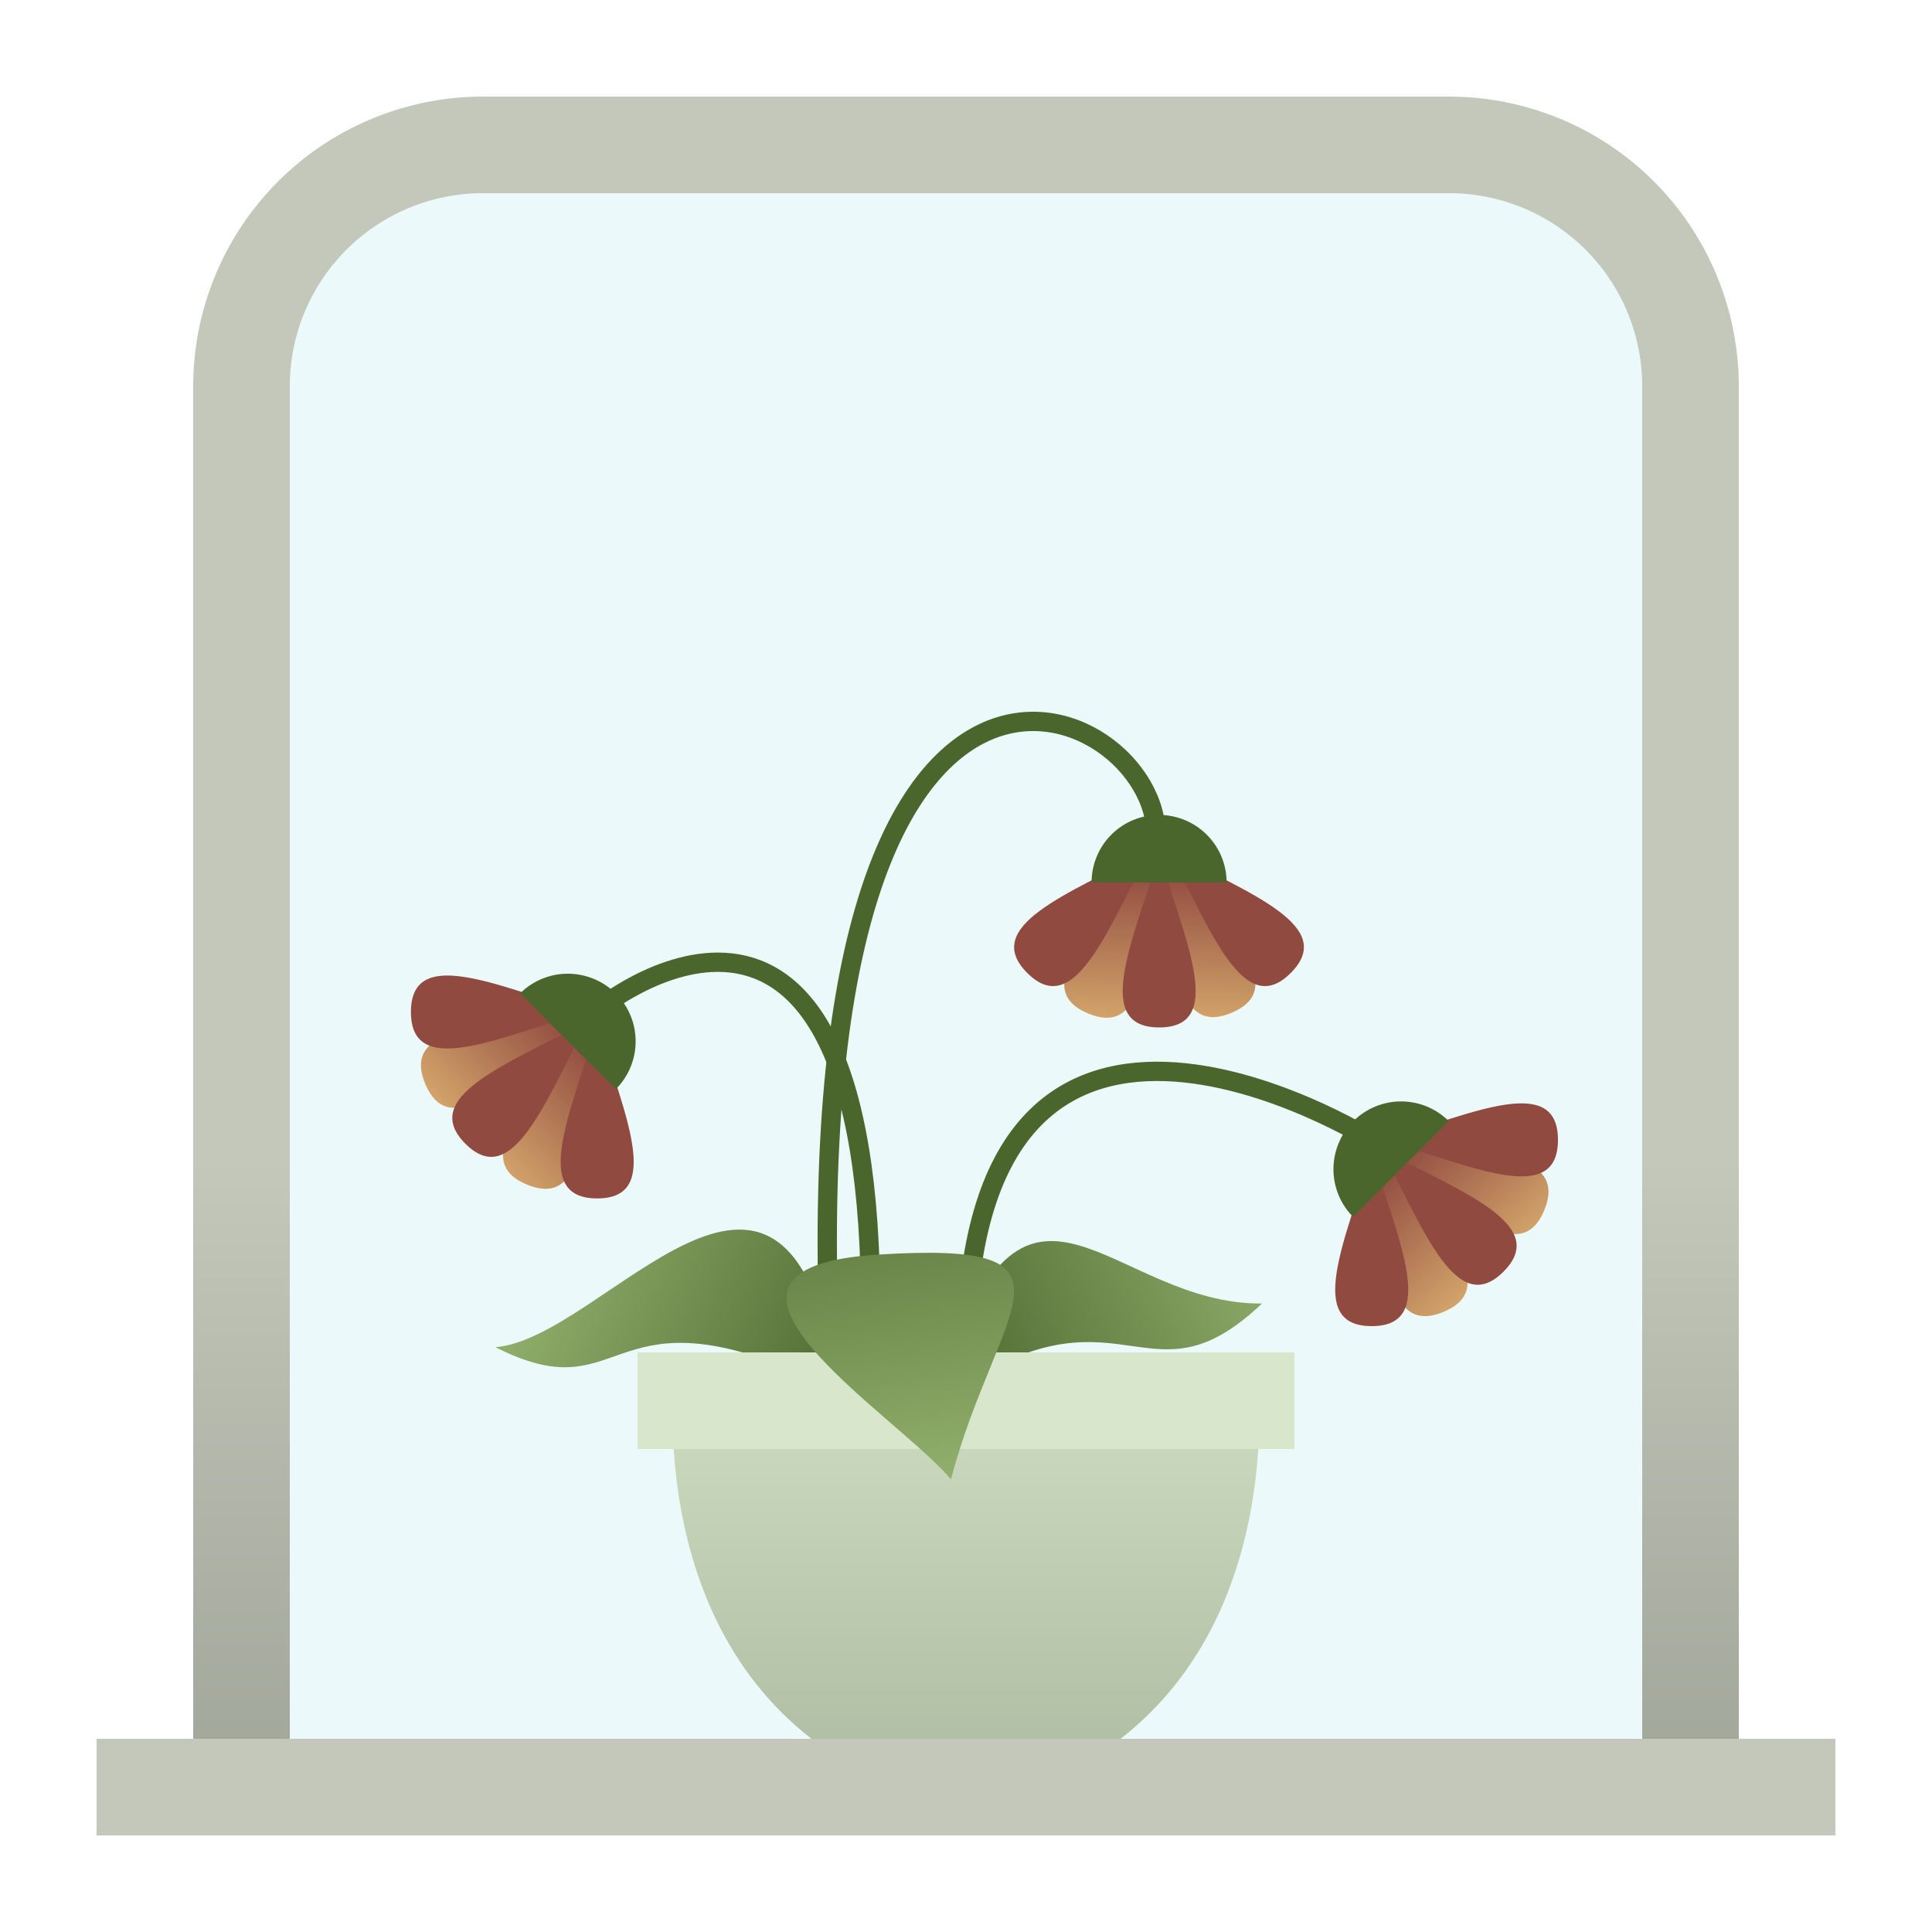<svg xmlns="http://www.w3.org/2000/svg" xmlns:xlink="http://www.w3.org/1999/xlink" xml:space="preserve" width="100" height="100">
  <defs>
    <linearGradient id="d">
      <stop offset="0" stop-color="#904a40"/>
      <stop offset="1" stop-color="#ffe086"/>
    </linearGradient>
    <linearGradient id="c">
      <stop offset="0" stop-color="#cdeda4"/>
      <stop offset="1" stop-color="#4b662c"/>
    </linearGradient>
    <linearGradient id="b">
      <stop offset="0" stop-color="#c3c8bb"/>
      <stop offset="1" stop-color="#74796d"/>
    </linearGradient>
    <linearGradient id="a">
      <stop offset="0" stop-color="#d8e7cb"/>
      <stop offset="1" stop-color="#55624c"/>
    </linearGradient>
    <linearGradient xlink:href="#a" id="g" x1="50" x2="50" y1="60" y2="145" gradientTransform="translate(0 5)" gradientUnits="userSpaceOnUse"/>
    <linearGradient xlink:href="#b" id="h" x1="50" x2="50" y1="60" y2="135" gradientUnits="userSpaceOnUse"/>
    <linearGradient xlink:href="#c" id="i" x1="50.36" x2="44.16" y1="37.16" y2="76.61" gradientTransform="matrix(1 0 0 -1 2 131.84)" gradientUnits="userSpaceOnUse"/>
    <linearGradient xlink:href="#c" id="f" x1="12.24" x2="45.97" y1="56" y2="70.3" gradientTransform="matrix(-1 0 0 1 93.43 .14)" gradientUnits="userSpaceOnUse"/>
    <linearGradient xlink:href="#c" id="e" x1="14.41" x2="46.57" y1="58.94" y2="72.82" gradientTransform="translate(-1.76)" gradientUnits="userSpaceOnUse"/>
    <linearGradient xlink:href="#d" id="j" x1="72" x2="81" y1="60" y2="69.49" gradientUnits="userSpaceOnUse"/>
    <linearGradient xlink:href="#d" id="k" x1="72" x2="81" y1="60" y2="69.49" gradientTransform="rotate(45 84.16 37.98)" gradientUnits="userSpaceOnUse"/>
    <linearGradient xlink:href="#d" id="l" x1="72" x2="81" y1="60" y2="69.49" gradientTransform="rotate(90 54.26 35.65)" gradientUnits="userSpaceOnUse"/>
  </defs>
  <path fill="#bbebec" fill-opacity=".3" d="M25 10a10 10 0 0 0-10 10v70h70V20a10 10 0 0 0-10-10Z"/>
  <path fill="url(#e)" d="M41.24 71c-9.94-4.18-8.95 2.1-15.6-1.27 5.63-.43 14.85-14.27 17.6 1.27"/>
  <path fill="url(#f)" d="M51 71c7.32-4 8.79 1.72 14.32-3.53-7.74.07-12.16-9.29-16.32 3.53"/>
  <path fill="none" stroke="#4b662c" stroke-linecap="round" stroke-linejoin="round" d="M43 71c-2.25-43.78 17.14-34.91 16.83-27.64"/>
  <path fill="none" stroke="#4b662c" stroke-linecap="round" stroke-linejoin="round" d="M45 71c1.15-30.87-13.81-18.92-13.81-18.92M50 71c-.45-25.44 21-12 21-12"/>
  <path fill="url(#g)" d="M35 70h30s2 13-7 20H42c-9-7-7-20-7-20Z"/>
  <path fill="#c3c8bb" d="M5 90h90v5H5z"/>
  <path fill="#d8e7cb" d="M33 70h34v5H33z"/>
  <path fill="url(#h)" d="M25 5a15 15 0 0 0-15 15v70h5V20a10 10 0 0 1 10-10h50a10 10 0 0 1 10 10v70h5V20A15 15 0 0 0 75 5H25z"/>
  <path fill="url(#i)" d="M49.22 76.57c2.4-9.05 7.54-12.35-3.8-11.63-11.33.72 1 8.28 3.8 11.63z"/>
  <path fill="url(#j)" d="M71.65 59.27c3.77 3.1 7.01 6.5 8.29 3.35 1.27-3.14-3.43-2.96-8.29-3.35zm-.38.38c.45 4.86.32 9.56 3.45 8.25 3.14-1.31-.3-4.52-3.45-8.25z"/>
  <path fill="#904a40" d="M71.7 59c4.66 1.46 8.94 3.4 8.94 0s-4.28-1.46-8.93 0zm-.7.7c-1.46 4.66-3.4 8.94 0 8.94s1.46-4.28 0-8.93zm.5-.2c2.26 4.32 3.92 8.72 6.32 6.32 2.4-2.4-2-4.06-6.32-6.32Z"/>
  <path fill="#4b662c" d="M70.04 62.99a3.5 3.5 0 0 1-.9-3.38 3.5 3.5 0 0 1 2.47-2.48 3.5 3.5 0 0 1 3.38.9l-2.48 2.48z"/>
  <path fill="url(#k)" d="M60.27 44.19c.47 4.85.35 9.55 3.48 8.23 3.13-1.32-.33-4.51-3.48-8.23zm-.54 0c-3.12 3.75-6.54 6.98-3.4 8.27 3.15 1.3 2.98-3.41 3.4-8.27z"/>
  <path fill="#904a40" d="M60.5 44.04c2.25 4.32 3.91 8.72 6.31 6.32 2.4-2.4-2-4.06-6.32-6.32zm-1 0c-4.33 2.26-8.73 3.92-6.33 6.32 2.4 2.4 4.06-2 6.32-6.32zm.5.21c-1.46 4.65-3.4 8.93 0 8.93s1.45-4.28 0-8.93Z"/>
  <path fill="#4b662c" d="M56.5 45.68a3.5 3.5 0 0 1 1.74-3.03 3.5 3.5 0 0 1 3.5 0 3.5 3.5 0 0 1 1.75 3.03H60z"/>
  <path fill="url(#l)" d="M30.65 53.04c-3.1 3.76-6.51 7-3.36 8.28 3.14 1.28 2.96-3.42 3.36-8.28zm-.4-.38c-4.85.45-9.55.31-8.24 3.44 1.31 3.14 4.52-.3 8.25-3.44z"/>
  <path fill="#904a40" d="M30.91 53.1c-1.46 4.64-3.4 8.93 0 8.93s1.46-4.29 0-8.94zm-.71-.72c-4.65-1.45-8.93-3.4-8.93 0s4.28 1.46 8.93 0zm.21.5c-4.32 2.26-8.72 3.92-6.32 6.32 2.4 2.4 4.06-2 6.32-6.32Z"/>
  <path fill="#4b662c" d="M26.92 51.42a3.5 3.5 0 0 1 3.38-.9 3.5 3.5 0 0 1 2.48 2.47 3.5 3.5 0 0 1-.9 3.38L29.4 53.9z"/>
</svg>
